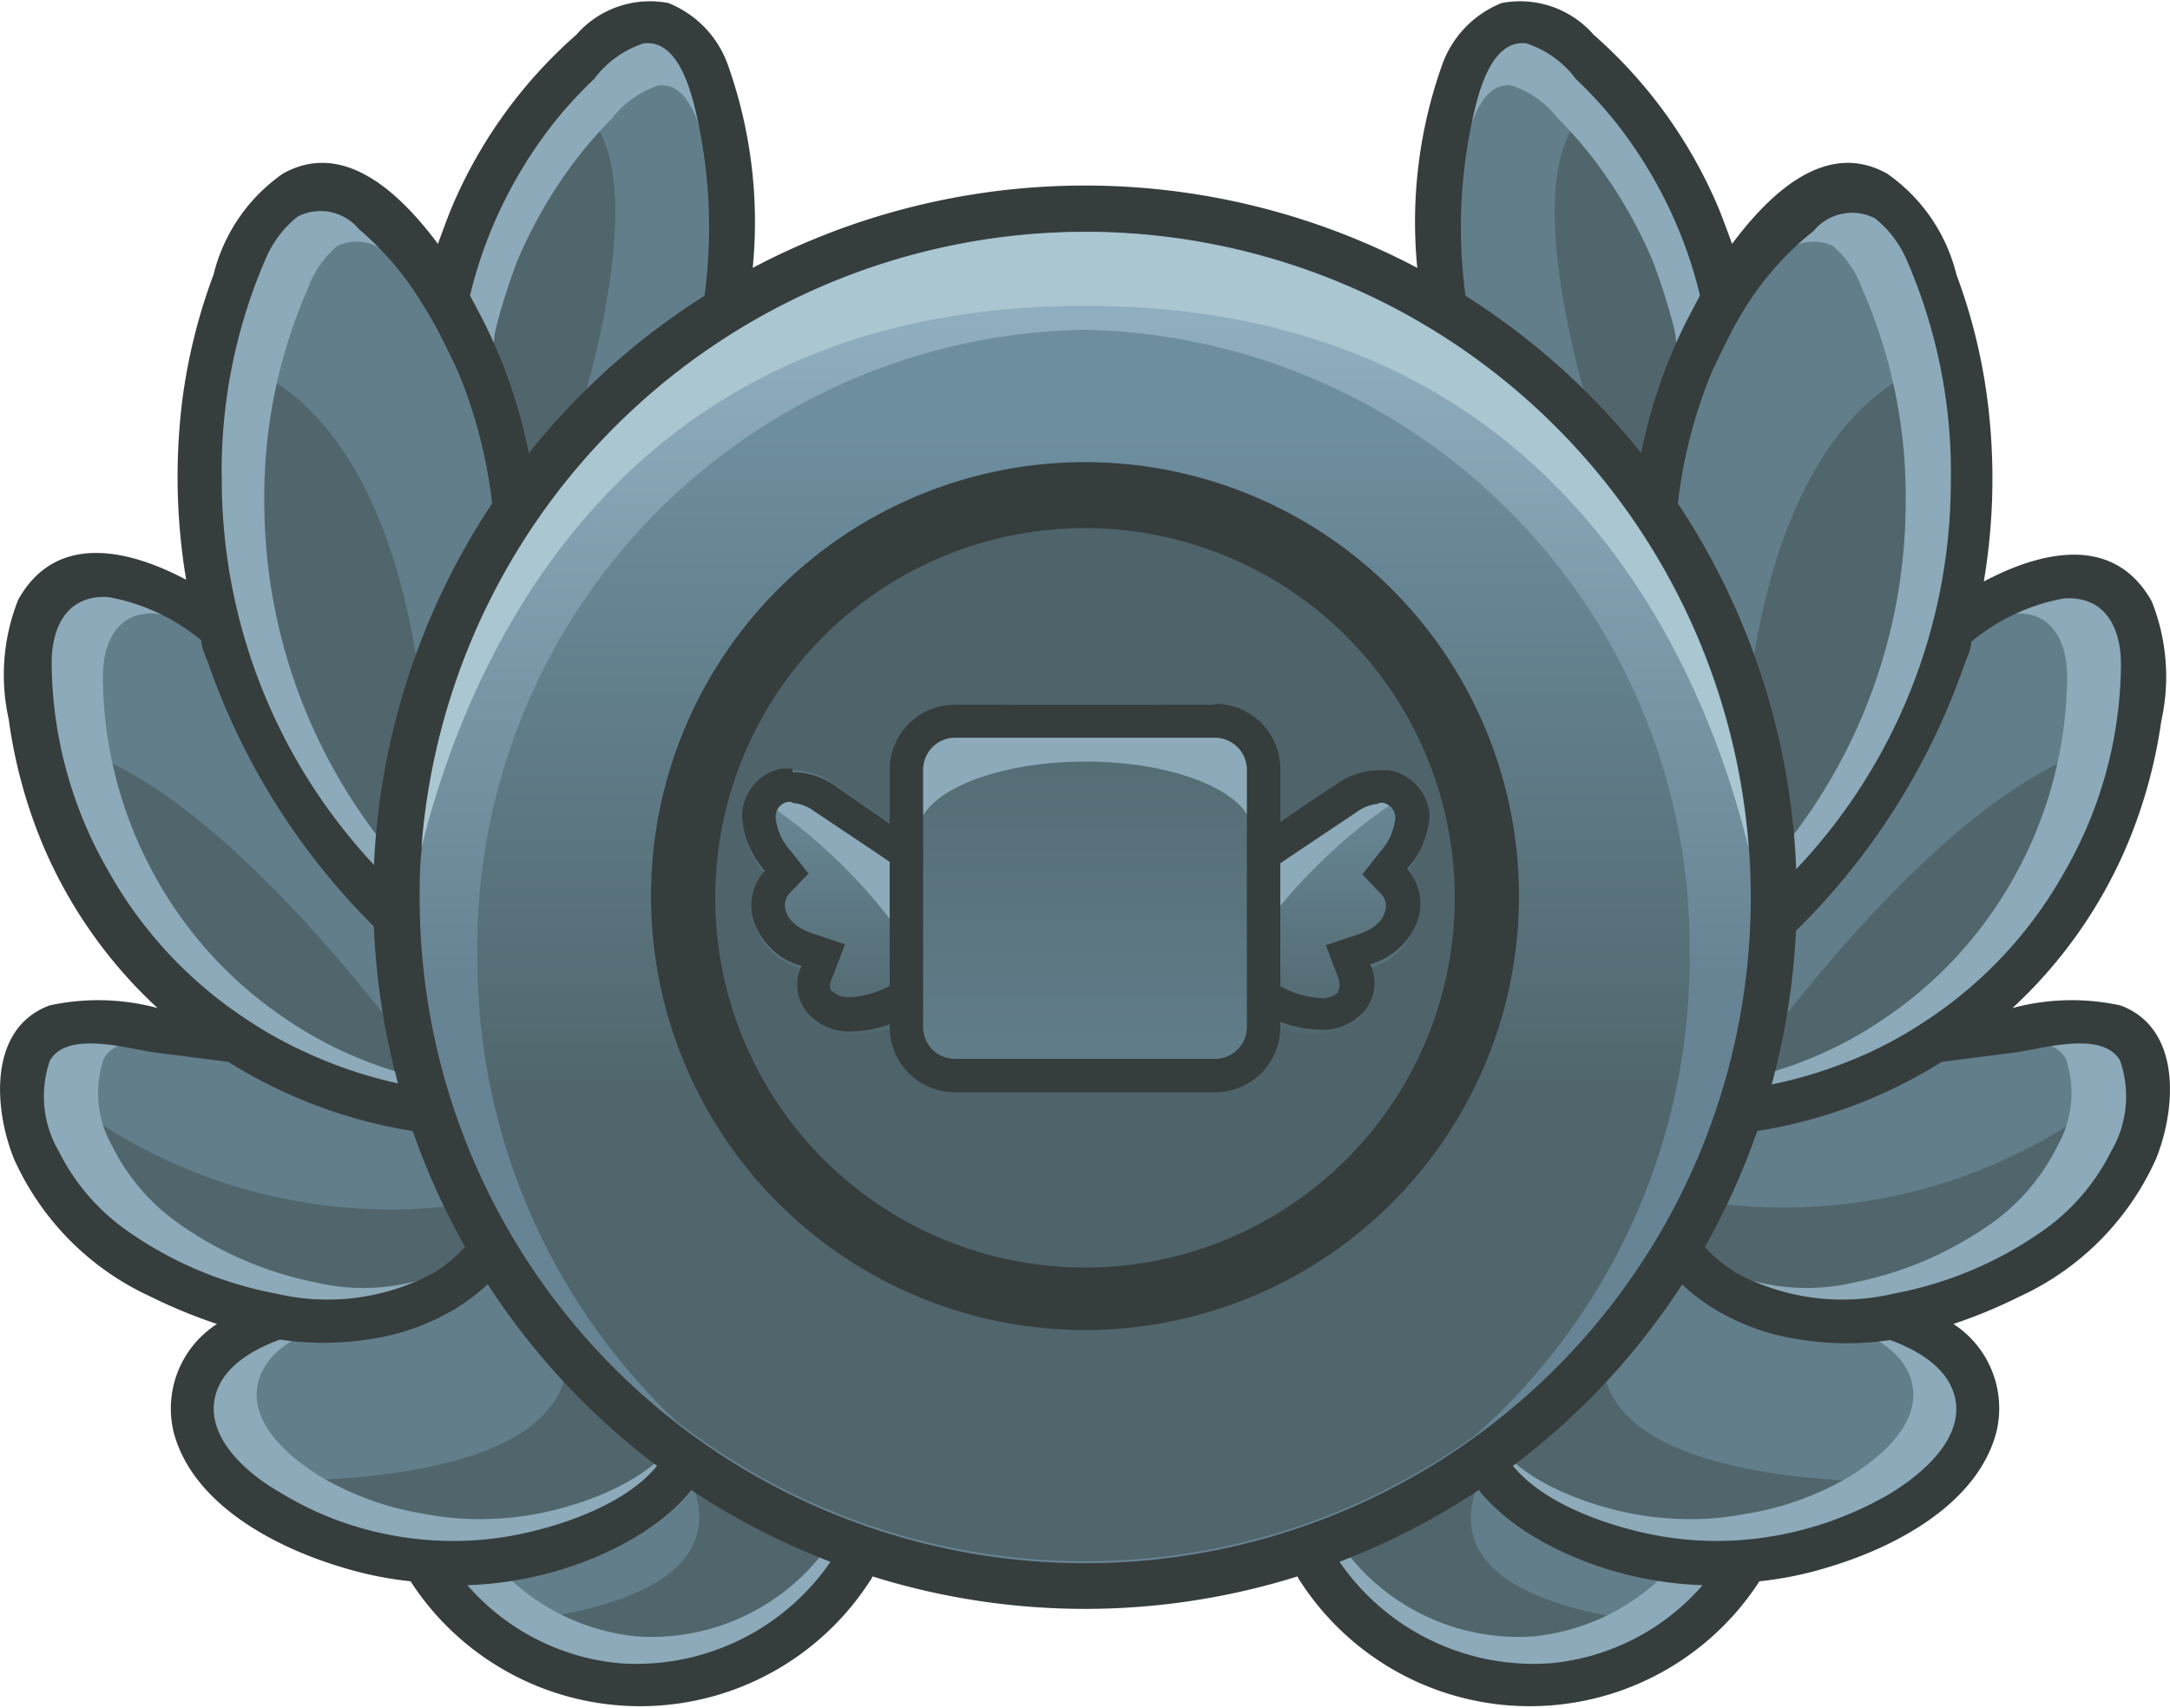 <svg id="Layer_1" data-name="Layer 1" xmlns="http://www.w3.org/2000/svg" xmlns:xlink="http://www.w3.org/1999/xlink" viewBox="0 0 50 39.37"><defs><style>.cls-1{fill:#627e8b;}.cls-2{fill:#51666c;}.cls-3{fill:#8caab9;}.cls-4{fill:#363d3d;}.cls-5{fill:url(#linear-gradient);}.cls-6{fill:url(#linear-gradient-2);}.cls-7{fill:#4e646a;}.cls-8{fill:#aac6d1;}.cls-9{fill:url(#linear-gradient-3);}.cls-10{fill:url(#linear-gradient-4);}.cls-11{fill:url(#linear-gradient-5);}</style><linearGradient id="linear-gradient" x1="25" y1="6.42" x2="25" y2="22.57" gradientUnits="userSpaceOnUse"><stop offset="0" stop-color="#91b0c1"/><stop offset="1" stop-color="#678494"/></linearGradient><linearGradient id="linear-gradient-2" x1="24.97" y1="10.01" x2="24.97" y2="25.46" gradientUnits="userSpaceOnUse"><stop offset="0" stop-color="#6d8e9f"/><stop offset="1" stop-color="#50666c"/></linearGradient><linearGradient id="linear-gradient-3" x1="19.64" y1="17.36" x2="19.64" y2="23.99" xlink:href="#linear-gradient-2"/><linearGradient id="linear-gradient-4" x1="30.36" y1="17.36" x2="30.36" y2="23.99" xlink:href="#linear-gradient-2"/><linearGradient id="linear-gradient-5" x1="25" y1="31.77" x2="25" y2="14.56" xlink:href="#linear-gradient-2"/></defs><polygon class="cls-1" points="33.52 8.91 32.99 4.61 34.02 0.97 35.37 0.51 38.09 2.89 39.61 6.59 41.4 4.71 42.78 4.28 44.63 6.33 45.33 10.43 45.33 13.94 47.61 13.27 49 13.94 49.27 16.52 48.07 20.29 45.33 23.65 48.34 23.65 49.42 24.52 49.1 26.91 47.17 28.76 44.1 30.21 45.33 31.73 45.03 33.91 42.31 35.63 39.95 36.02 39 37.65 36.56 38.71 33.52 38.71 31.34 37.22 29.89 34.9 33.52 8.91"/><path class="cls-2" d="M38,11.66,36.71,9.73s-2.32-7,.54-7.49L39.72,6,38.59,9.73Z"/><path class="cls-2" d="M40.29,21.81s-.94,1.76,0-5.84,4.82-7.7,4.82-7.7l.22,4.47-2.32,6Z"/><path class="cls-2" d="M33.85,32.88l-.74-1s3.46-3.41,3.83-.37,7.69,2.62,7.69,2.62l-1.06,1-5.3.9-3.55-1.9-.58-.83a1.7,1.7,0,0,1-.12,1c-1.11,3.11,5.27,3.16,5.27,3.16,0,.28-3.23,1.29-3.23,1.29l-3.27-.5L31,37.08l-.33-1.32L29.56,33.6S32.8,32.18,33.85,32.88Z"/><path class="cls-2" d="M42.19,30.21,39.87,30l-1.46-1s-4.85-1.74-.39-1.41c.4-.57,1.12-1.55,2.32-3.15,5.89-7.85,8.76-7.27,8.76-7.27l-1.62,4.15L45.06,24l-3.4,1.34L40,25.51s-1.05,1.28-1.74,2.08l1.08.11a12.27,12.27,0,0,0,10.14-3.18l-.33,2.4-1.93,1.84-2.54,1.45Z"/><path class="cls-3" d="M30.81,35.47a5,5,0,0,0,4.52,2.24A5,5,0,0,0,38.62,36a7.84,7.84,0,0,1-2.14-.39c-1.7-.56-3.61-1.85-3.26-3.94.11-.63,1-.36.93.26-.31,1.88,2.36,2.8,3.74,3A7.41,7.41,0,0,0,39.3,35a6.7,6.7,0,0,0,.9-.11A6.81,6.81,0,0,0,42.66,34c.65-.41,1.56-1.16,1.41-2.05-.11-.7-.79-1.11-1.4-1.35a5.93,5.93,0,0,1-1.88,0c-.58-.08-1.27-.93-1.79-1.21,0,0-.18-.62.33-.3h0a4.77,4.77,0,0,0,3.41.46A8.24,8.24,0,0,0,46,28.11a4.78,4.78,0,0,0,1.41-1.71,2.45,2.45,0,0,0,.19-2c-.38-.69-1.7-.26-2.31-.18l-1.53.21a10.47,10.47,0,0,1-5.12,1.64c-.62,0-.62-1,0-1a9.2,9.2,0,0,0,3.55-.89,8.9,8.9,0,0,0,1.23-.71,9.44,9.44,0,0,0,3-3.28,9.59,9.59,0,0,0,1.21-4.59c0-.8-.34-1.52-1.22-1.46a4.17,4.17,0,0,0-2,.95l-.15.51a15.36,15.36,0,0,1-3.8,6c-.45.44-.73-.61-.28-1.05a12.7,12.7,0,0,0,3.73-9,11.89,11.89,0,0,0-1-4.89,2.31,2.31,0,0,0-.69-1A1.07,1.07,0,0,0,40.93,6a7.19,7.19,0,0,0-1.34,1.7c-.11.18-.21.36-.31.55s-.32.64-.46,1c-.66,1.62,0-.73-.25-1.7a14.61,14.61,0,0,0-.49-1.54,10.83,10.83,0,0,0-1.32-2.29,9.91,9.91,0,0,0-.87-1,2.23,2.23,0,0,0-1.06-.75c-.78-.09-1,1.15-1.17,1.72a11.2,11.2,0,0,0-.23,2.77C33.49,8.33,32.8,2,34.29,1a2.26,2.26,0,0,1,2.16.36A11.56,11.56,0,0,1,39,5.58c.1.26.2.53.29.79.76-.31,2.37-2.61,3.66-1.92a4.11,4.11,0,0,1,1.76,2.16,14.51,14.51,0,0,1,.47,3.09,14.4,14.4,0,0,1-.47,4.06c1.31-.32,3.61-1,4.32.17.46.76.15,2.56,0,3.42a12.12,12.12,0,0,1-1,2.93c-.57,1.39-1.75,2-2.79,2.95h0c.56.34,1.3.18,2.33,0,1.62-.36,2,2.13,1.21,3.68a4.56,4.56,0,0,1-3.39,2.76,8.75,8.75,0,0,0-1.42.6,2.85,2.85,0,0,1,1.27,2.68c-.41,1.61-2.54,2.3-4,2.74a8.79,8.79,0,0,1-1.46.3A5.8,5.8,0,0,1,30,36C29.62,35.44,30.46,35,30.81,35.47Z"/><path class="cls-4" d="M30.87,36a5.43,5.43,0,0,0,4.84,2.33,5.28,5.28,0,0,0,3.52-1.8,8.4,8.4,0,0,1-2.29-.4c-1.82-.59-3.86-1.93-3.49-4.11.12-.66,1.11-.38,1,.27-.34,2,2.52,2.92,4,3.14a7.61,7.61,0,0,0,1.51.07,8,8,0,0,0,3.59-1.08c.69-.42,1.66-1.21,1.51-2.14-.12-.73-.85-1.16-1.51-1.4a6.77,6.77,0,0,1-2,0,5.23,5.23,0,0,1-1.77-.56h0a4.39,4.39,0,0,1-1.29-1,4.05,4.05,0,0,1-.73-1c-.3-.59.59-1.11.89-.52A3.59,3.59,0,0,0,40,29.33h0a5.17,5.17,0,0,0,3.64.48,8.76,8.76,0,0,0,3.49-1.49,4.9,4.9,0,0,0,1.51-1.78,2.51,2.51,0,0,0,.21-2.1c-.41-.71-1.82-.26-2.47-.18l-1.64.21a11.34,11.34,0,0,1-5.47,1.72c-.66,0-.66-1,0-1a10.46,10.46,0,0,0,3.79-.93,9.48,9.48,0,0,0,1.32-.74,9.82,9.82,0,0,0,3.19-3.43,9.69,9.69,0,0,0,1.3-4.78c0-.84-.36-1.58-1.31-1.52a4.62,4.62,0,0,0-2.14,1c0,.18-.1.36-.16.53a15.94,15.94,0,0,1-4,6.25c-.49.45-.79-.64-.31-1.1a13,13,0,0,0,4-9.34,12.27,12.27,0,0,0-1-5.1,2.48,2.48,0,0,0-.75-1,1.15,1.15,0,0,0-1.41.29A7,7,0,0,0,40.27,7c-.12.19-.24.39-.34.58s-.34.67-.49,1a11.24,11.24,0,0,0-.8,5.35c.07.66-1,.65-1,0A12,12,0,0,1,38.9,7.32l.27-.51a10.11,10.11,0,0,0-.53-1.61,10.38,10.38,0,0,0-1.41-2.38,9.75,9.75,0,0,0-.92-1A2.31,2.31,0,0,0,35.17,1c-.83-.1-1.12,1.19-1.25,1.79a11.65,11.65,0,0,0-.25,2.89,12,12,0,0,0,1.64,5.62.52.52,0,0,1-.89.52,13.18,13.18,0,0,1-1.7-5.13,10.8,10.8,0,0,1,.5-5.17A2.4,2.4,0,0,1,34.6.07,2.25,2.25,0,0,1,36.72.8a11,11,0,0,1,2.88,4c.11.27.21.55.31.82C40.82,4.4,42.1,3.23,43.48,4a4,4,0,0,1,1.6,2.33,13,13,0,0,1,.72,2.94,14.29,14.29,0,0,1-.09,4.13c1.32-.7,3-1.1,3.87.46a4.68,4.68,0,0,1,.22,2.75A11.51,11.51,0,0,1,49,19.5a10.89,10.89,0,0,1-2.63,3.73h0a5.25,5.25,0,0,1,2.49-.06c1.42.53,1.28,2.39.82,3.53a6.34,6.34,0,0,1-3.15,3.18,11.86,11.86,0,0,1-1.52.63A2.32,2.32,0,0,1,46,33c-.44,1.68-2.37,2.67-3.89,3.12a8.25,8.25,0,0,1-1.57.32,6.3,6.3,0,0,1-10.58,0C29.61,36,30.5,35.45,30.87,36Z"/><polygon class="cls-1" points="16.48 8.91 17.01 4.61 15.98 0.97 14.63 0.51 11.91 2.89 10.39 6.59 8.6 4.71 7.22 4.28 5.37 6.33 4.67 10.43 4.67 13.94 2.39 13.27 1 13.94 0.72 16.52 1.93 20.29 4.67 23.65 1.66 23.65 0.57 24.52 0.9 26.91 2.83 28.76 5.9 30.21 4.67 31.73 4.97 33.91 7.69 35.63 10.05 36.02 11 37.65 13.44 38.71 16.48 38.71 18.66 37.22 20.11 34.9 16.48 8.91"/><path class="cls-2" d="M12,11.66l1.29-1.93s2.32-7-.54-7.49L10.28,6l1.13,3.75Z"/><path class="cls-2" d="M9.71,21.81s.94,1.76,0-5.84-4.82-7.7-4.82-7.7l-.22,4.47,2.32,6Z"/><path class="cls-2" d="M16.15,32.88l.74-1s-3.46-3.41-3.83-.37S5.37,34.1,5.37,34.1l1.06,1,5.3.9,3.55-1.9.58-.83a1.7,1.7,0,0,0,.12,1c1.11,3.11-5.27,3.16-5.27,3.16,0,.28,3.23,1.29,3.23,1.29l3.27-.5,1.84-1.13.33-1.32,1.06-2.16S17.2,32.18,16.15,32.88Z"/><path class="cls-2" d="M7.81,30.21,10.13,30l1.46-1s4.85-1.74.39-1.41c-.4-.57-1.12-1.55-2.32-3.15C3.77,16.58.9,17.16.9,17.16l1.62,4.15L4.94,24l3.4,1.34,1.71.22s1,1.28,1.74,2.08l-1.08.11A12.27,12.27,0,0,1,.57,24.52l.33,2.4,1.93,1.84,2.54,1.45Z"/><path class="cls-3" d="M19.19,35.47a5,5,0,0,1-4.52,2.24A5,5,0,0,1,11.38,36a7.84,7.84,0,0,0,2.14-.39c1.7-.56,3.61-1.85,3.26-3.94-.11-.63-1-.36-.93.26.31,1.88-2.36,2.8-3.74,3A7.41,7.41,0,0,1,10.7,35a6.7,6.7,0,0,1-.9-.11A6.81,6.81,0,0,1,7.34,34c-.65-.41-1.56-1.16-1.41-2.05.11-.7.79-1.11,1.4-1.35a5.93,5.93,0,0,0,1.88,0c.58-.08,1.27-.93,1.79-1.21,0,0,.18-.62-.33-.3h0a4.77,4.77,0,0,1-3.41.46A8.24,8.24,0,0,1,4,28.11,4.78,4.78,0,0,1,2.58,26.4a2.45,2.45,0,0,1-.19-2c.38-.69,1.7-.26,2.31-.18l1.53.21a10.47,10.47,0,0,0,5.12,1.64c.62,0,.62-1,0-1a9.2,9.2,0,0,1-3.55-.89,8.9,8.9,0,0,1-1.23-.71,9.44,9.44,0,0,1-3-3.28A9.59,9.59,0,0,1,2.37,15.6c0-.8.34-1.52,1.22-1.46a4.17,4.17,0,0,1,2,.95l.15.51a15.36,15.36,0,0,0,3.8,6c.45.44.73-.61.28-1.05a12.7,12.7,0,0,1-3.73-9,11.89,11.89,0,0,1,1-4.89,2.31,2.31,0,0,1,.69-1A1.07,1.07,0,0,1,9.07,6a7.19,7.19,0,0,1,1.34,1.7c.11.18.21.36.31.55s.32.64.46,1c.66,1.62,0-.73.25-1.7a14.61,14.61,0,0,1,.49-1.54,10.83,10.83,0,0,1,1.32-2.29,9.91,9.91,0,0,1,.87-1,2.23,2.23,0,0,1,1.06-.75c.78-.09,1,1.15,1.17,1.72a11.2,11.2,0,0,1,.23,2.77C16.51,8.33,17.2,2,15.71,1a2.26,2.26,0,0,0-2.16.36A11.56,11.56,0,0,0,11,5.58c-.1.26-.2.53-.29.79C10,6.06,8.37,3.76,7.08,4.45A4.11,4.11,0,0,0,5.32,6.61,14.51,14.51,0,0,0,4.85,9.7a14.4,14.4,0,0,0,.47,4.06c-1.31-.32-3.61-1-4.32.17-.46.76-.15,2.56,0,3.42a12.12,12.12,0,0,0,1,2.93c.57,1.39,1.75,2,2.79,2.95h0c-.56.34-1.3.18-2.33,0-1.62-.36-2,2.13-1.21,3.68a4.56,4.56,0,0,0,3.39,2.76,8.75,8.75,0,0,1,1.42.6A2.85,2.85,0,0,0,4.7,32.89c.41,1.61,2.54,2.3,4,2.74a8.79,8.79,0,0,0,1.46.3,6,6,0,0,0,4.54,2.77A6,6,0,0,0,20,36C20.38,35.44,19.54,35,19.19,35.47Z"/><path class="cls-4" d="M19.13,36a5.43,5.43,0,0,1-4.84,2.33,5.28,5.28,0,0,1-3.52-1.8,8.4,8.4,0,0,0,2.29-.4c1.82-.59,3.86-1.93,3.49-4.11-.12-.66-1.11-.38-1,.27.34,2-2.52,2.92-4,3.14a7.61,7.61,0,0,1-1.51.07,7.46,7.46,0,0,1-.95-.11,7.5,7.5,0,0,1-2.64-1C5.76,34,4.79,33.2,4.94,32.27c.12-.73.85-1.16,1.51-1.4a6.77,6.77,0,0,0,2,0,5.23,5.23,0,0,0,1.77-.56h0a4.39,4.39,0,0,0,1.29-1,4.05,4.05,0,0,0,.73-1c.3-.59-.59-1.11-.89-.52A3.59,3.59,0,0,1,10,29.33h0a5.17,5.17,0,0,1-3.64.48,8.76,8.76,0,0,1-3.49-1.49,4.9,4.9,0,0,1-1.51-1.78,2.51,2.51,0,0,1-.21-2.1c.41-.71,1.82-.26,2.47-.18l1.64.21a11.34,11.34,0,0,0,5.47,1.72c.66,0,.66-1,0-1A10.46,10.46,0,0,1,7,24.23a9.48,9.48,0,0,1-1.32-.74,9.82,9.82,0,0,1-3.19-3.43,9.69,9.69,0,0,1-1.3-4.78c0-.84.36-1.58,1.31-1.52a4.62,4.62,0,0,1,2.14,1c0,.18.1.36.16.53A15.94,15.94,0,0,0,8.8,21.53c.49.45.79-.64.31-1.1a13,13,0,0,1-4-9.34,12.27,12.27,0,0,1,1-5.1,2.48,2.48,0,0,1,.75-1,1.15,1.15,0,0,1,1.41.29A7,7,0,0,1,9.73,7c.12.19.24.39.34.58s.34.67.49,1a11.24,11.24,0,0,1,.8,5.35c-.07.66,1,.65,1,0A12,12,0,0,0,11.1,7.32l-.27-.51a10.11,10.11,0,0,1,.53-1.61,10.38,10.38,0,0,1,1.41-2.38,9.75,9.75,0,0,1,.92-1A2.31,2.31,0,0,1,14.83,1c.83-.1,1.12,1.19,1.25,1.79a11.65,11.65,0,0,1,.25,2.89,12,12,0,0,1-1.64,5.62.52.52,0,0,0,.89.52,13.18,13.18,0,0,0,1.7-5.13,10.8,10.8,0,0,0-.5-5.17A2.4,2.4,0,0,0,15.4.07,2.25,2.25,0,0,0,13.28.8a11,11,0,0,0-2.88,4c-.11.27-.21.55-.31.82C9.18,4.4,7.9,3.23,6.52,4a4,4,0,0,0-1.6,2.33A13,13,0,0,0,4.2,9.23a14.29,14.29,0,0,0,.09,4.13c-1.32-.7-3-1.1-3.87.46A4.68,4.68,0,0,0,.2,16.57,11.51,11.51,0,0,0,1,19.5a10.89,10.89,0,0,0,2.63,3.73h0a5.25,5.25,0,0,0-2.49-.06C-.28,23.7-.14,25.56.32,26.7a6.34,6.34,0,0,0,3.15,3.18A11.86,11.86,0,0,0,5,30.51,2.32,2.32,0,0,0,4,33c.44,1.68,2.37,2.67,3.89,3.12a8.25,8.25,0,0,0,1.57.32,6.3,6.3,0,0,0,10.58,0C20.39,36,19.5,35.45,19.13,36Z"/><path class="cls-4" d="M8.6,20.68A16.4,16.4,0,0,0,35.07,33.62h0A16.4,16.4,0,1,0,8.6,20.68Z"/><path class="cls-5" d="M40.34,20.68A15.34,15.34,0,0,1,15.58,32.79h0a15.32,15.32,0,0,1-5.91-12.1c0-.38,0-.76.05-1.14A15.34,15.34,0,0,1,25,5.34h0A15.34,15.34,0,0,1,40.34,20.68Z"/><path class="cls-6" d="M38.93,22.08a14.66,14.66,0,0,1-4.94,11,15.37,15.37,0,0,1-18.41-.33h0A14.66,14.66,0,0,1,11,22.08,14.23,14.23,0,0,1,25,7.6,14.23,14.23,0,0,1,38.93,22.08Z"/><circle class="cls-7" cx="25" cy="20.68" r="9.02"/><path class="cls-4" d="M25,30.65a10,10,0,1,1,10-10A10,10,0,0,1,25,30.65Zm0-18.48a8.52,8.52,0,1,0,8.52,8.51A8.52,8.52,0,0,0,25,12.17Z"/><path class="cls-8" d="M40.29,19.54a15.33,15.33,0,0,0-15-14.19h-.47A15.35,15.35,0,0,0,9.71,19.54C10.82,15.05,14.33,7.1,24.85,7.05h.2C35.65,7.06,39.17,15,40.29,19.54Z"/><path class="cls-9" d="M21.83,21.19a.35.35,0,0,0-.11,0,.72.72,0,0,0-.51-.39.76.76,0,0,0,.3-.29.79.79,0,0,0-.28-1.05c-.68-.45-1.35-.92-2-1.37a1.63,1.63,0,0,0-1.2-.31,1.13,1.13,0,0,0-.91,1.11,2.07,2.07,0,0,0,.52,1.25h0a1.18,1.18,0,0,0-.24,1.19,1.61,1.61,0,0,0,1.09,1,1,1,0,0,0,.22,1.17,1.91,1.91,0,0,0,2.08.06,3,3,0,0,0,1.37-1.27A.79.79,0,0,0,21.83,21.19Z"/><path class="cls-3" d="M17.76,18.57a12.34,12.34,0,0,1,3.11,3.11,10.09,10.09,0,0,0,0-2.13l-2.38-1.46Z"/><path class="cls-10" d="M28.17,21.19a.35.35,0,0,1,.11,0,.72.72,0,0,1,.51-.39.76.76,0,0,1-.3-.29.79.79,0,0,1,.28-1.05c.68-.45,1.35-.92,2-1.37a1.63,1.63,0,0,1,1.2-.31,1.13,1.13,0,0,1,.91,1.11,2.07,2.07,0,0,1-.52,1.25h0a1.18,1.18,0,0,1,.24,1.19,1.61,1.61,0,0,1-1.09,1,1,1,0,0,1-.22,1.17,1.91,1.91,0,0,1-2.08.06,3,3,0,0,1-1.37-1.27A.79.79,0,0,1,28.17,21.19Z"/><path class="cls-4" d="M18.24,18.5a1,1,0,0,1,.53.2l1.36.91.68.46a.07.07,0,0,1,0,0v0a1.52,1.52,0,0,0,.2,1.37l.14.28.27.1h0a2.21,2.21,0,0,1-1,.94,2.1,2.1,0,0,1-.84.22.5.5,0,0,1-.39-.13c-.05,0-.12-.12,0-.35l.28-.74-.75-.25c-.44-.15-.56-.36-.61-.51a.41.41,0,0,1,.06-.39l0,0,.46-.48-.41-.52a1.35,1.35,0,0,1-.35-.78.35.35,0,0,1,.28-.35h.11m0-.77-.25,0a1.13,1.13,0,0,0-.91,1.11,2.07,2.07,0,0,0,.52,1.25h0a1.18,1.18,0,0,0-.24,1.19,1.61,1.61,0,0,0,1.09,1,1,1,0,0,0,.22,1.17,1.27,1.27,0,0,0,.92.34,2.83,2.83,0,0,0,1.16-.28,3,3,0,0,0,1.37-1.27.79.79,0,0,0-.28-1,.35.35,0,0,0-.11,0c-.1-.21-.28-.56-.21-.68a.79.79,0,0,0-.28-1.05c-.68-.45-1.35-.92-2-1.37a1.68,1.68,0,0,0-1-.33Z"/><path class="cls-3" d="M32,18.57a12.56,12.56,0,0,0-3.11,3.11,10.81,10.81,0,0,1,0-2.13l2.39-1.46Z"/><path class="cls-4" d="M31.76,18.5h.11a.35.35,0,0,1,.28.35,1.35,1.35,0,0,1-.35.78l-.41.52.46.48,0,0a.41.41,0,0,1,.06.39c-.05.15-.17.36-.61.51l-.75.25.28.74c.08.23,0,.3,0,.35a.5.5,0,0,1-.39.13,2.1,2.1,0,0,1-.84-.22,2.14,2.14,0,0,1-1-.94h0l.28-.11.13-.28a1.5,1.5,0,0,0,.2-1.36v0h0l0,0,.68-.46,1.36-.91a1,1,0,0,1,.53-.2m0-.77a1.68,1.68,0,0,0-1,.33c-.69.45-1.36.92-2,1.37a.79.79,0,0,0-.28,1.05c.07.12-.11.47-.21.68a.35.35,0,0,0-.11,0,.79.79,0,0,0-.28,1,3,3,0,0,0,1.37,1.27,2.83,2.83,0,0,0,1.16.28,1.27,1.27,0,0,0,.92-.34,1,1,0,0,0,.22-1.17,1.61,1.61,0,0,0,1.09-1,1.18,1.18,0,0,0-.24-1.19h0a2.07,2.07,0,0,0,.52-1.25A1.13,1.13,0,0,0,32,17.75l-.25,0Z"/><rect class="cls-11" x="20.53" y="16.22" width="8.93" height="8.93" rx="2.94"/><path class="cls-3" d="M28.86,16.86v2.23h0c-.13-.86-1.81-1.54-3.85-1.54s-3.72.68-3.85,1.54h0V16.86Z"/><path class="cls-4" d="M28,17a.74.74,0,0,1,.73.74v5.93a.73.73,0,0,1-.73.73H22a.73.73,0,0,1-.73-.73V17.72A.74.74,0,0,1,22,17H28m0-.76H22a1.5,1.5,0,0,0-1.5,1.5v5.93a1.5,1.5,0,0,0,1.5,1.5H28a1.5,1.5,0,0,0,1.5-1.5V17.72a1.5,1.5,0,0,0-1.5-1.5Z"/></svg>
